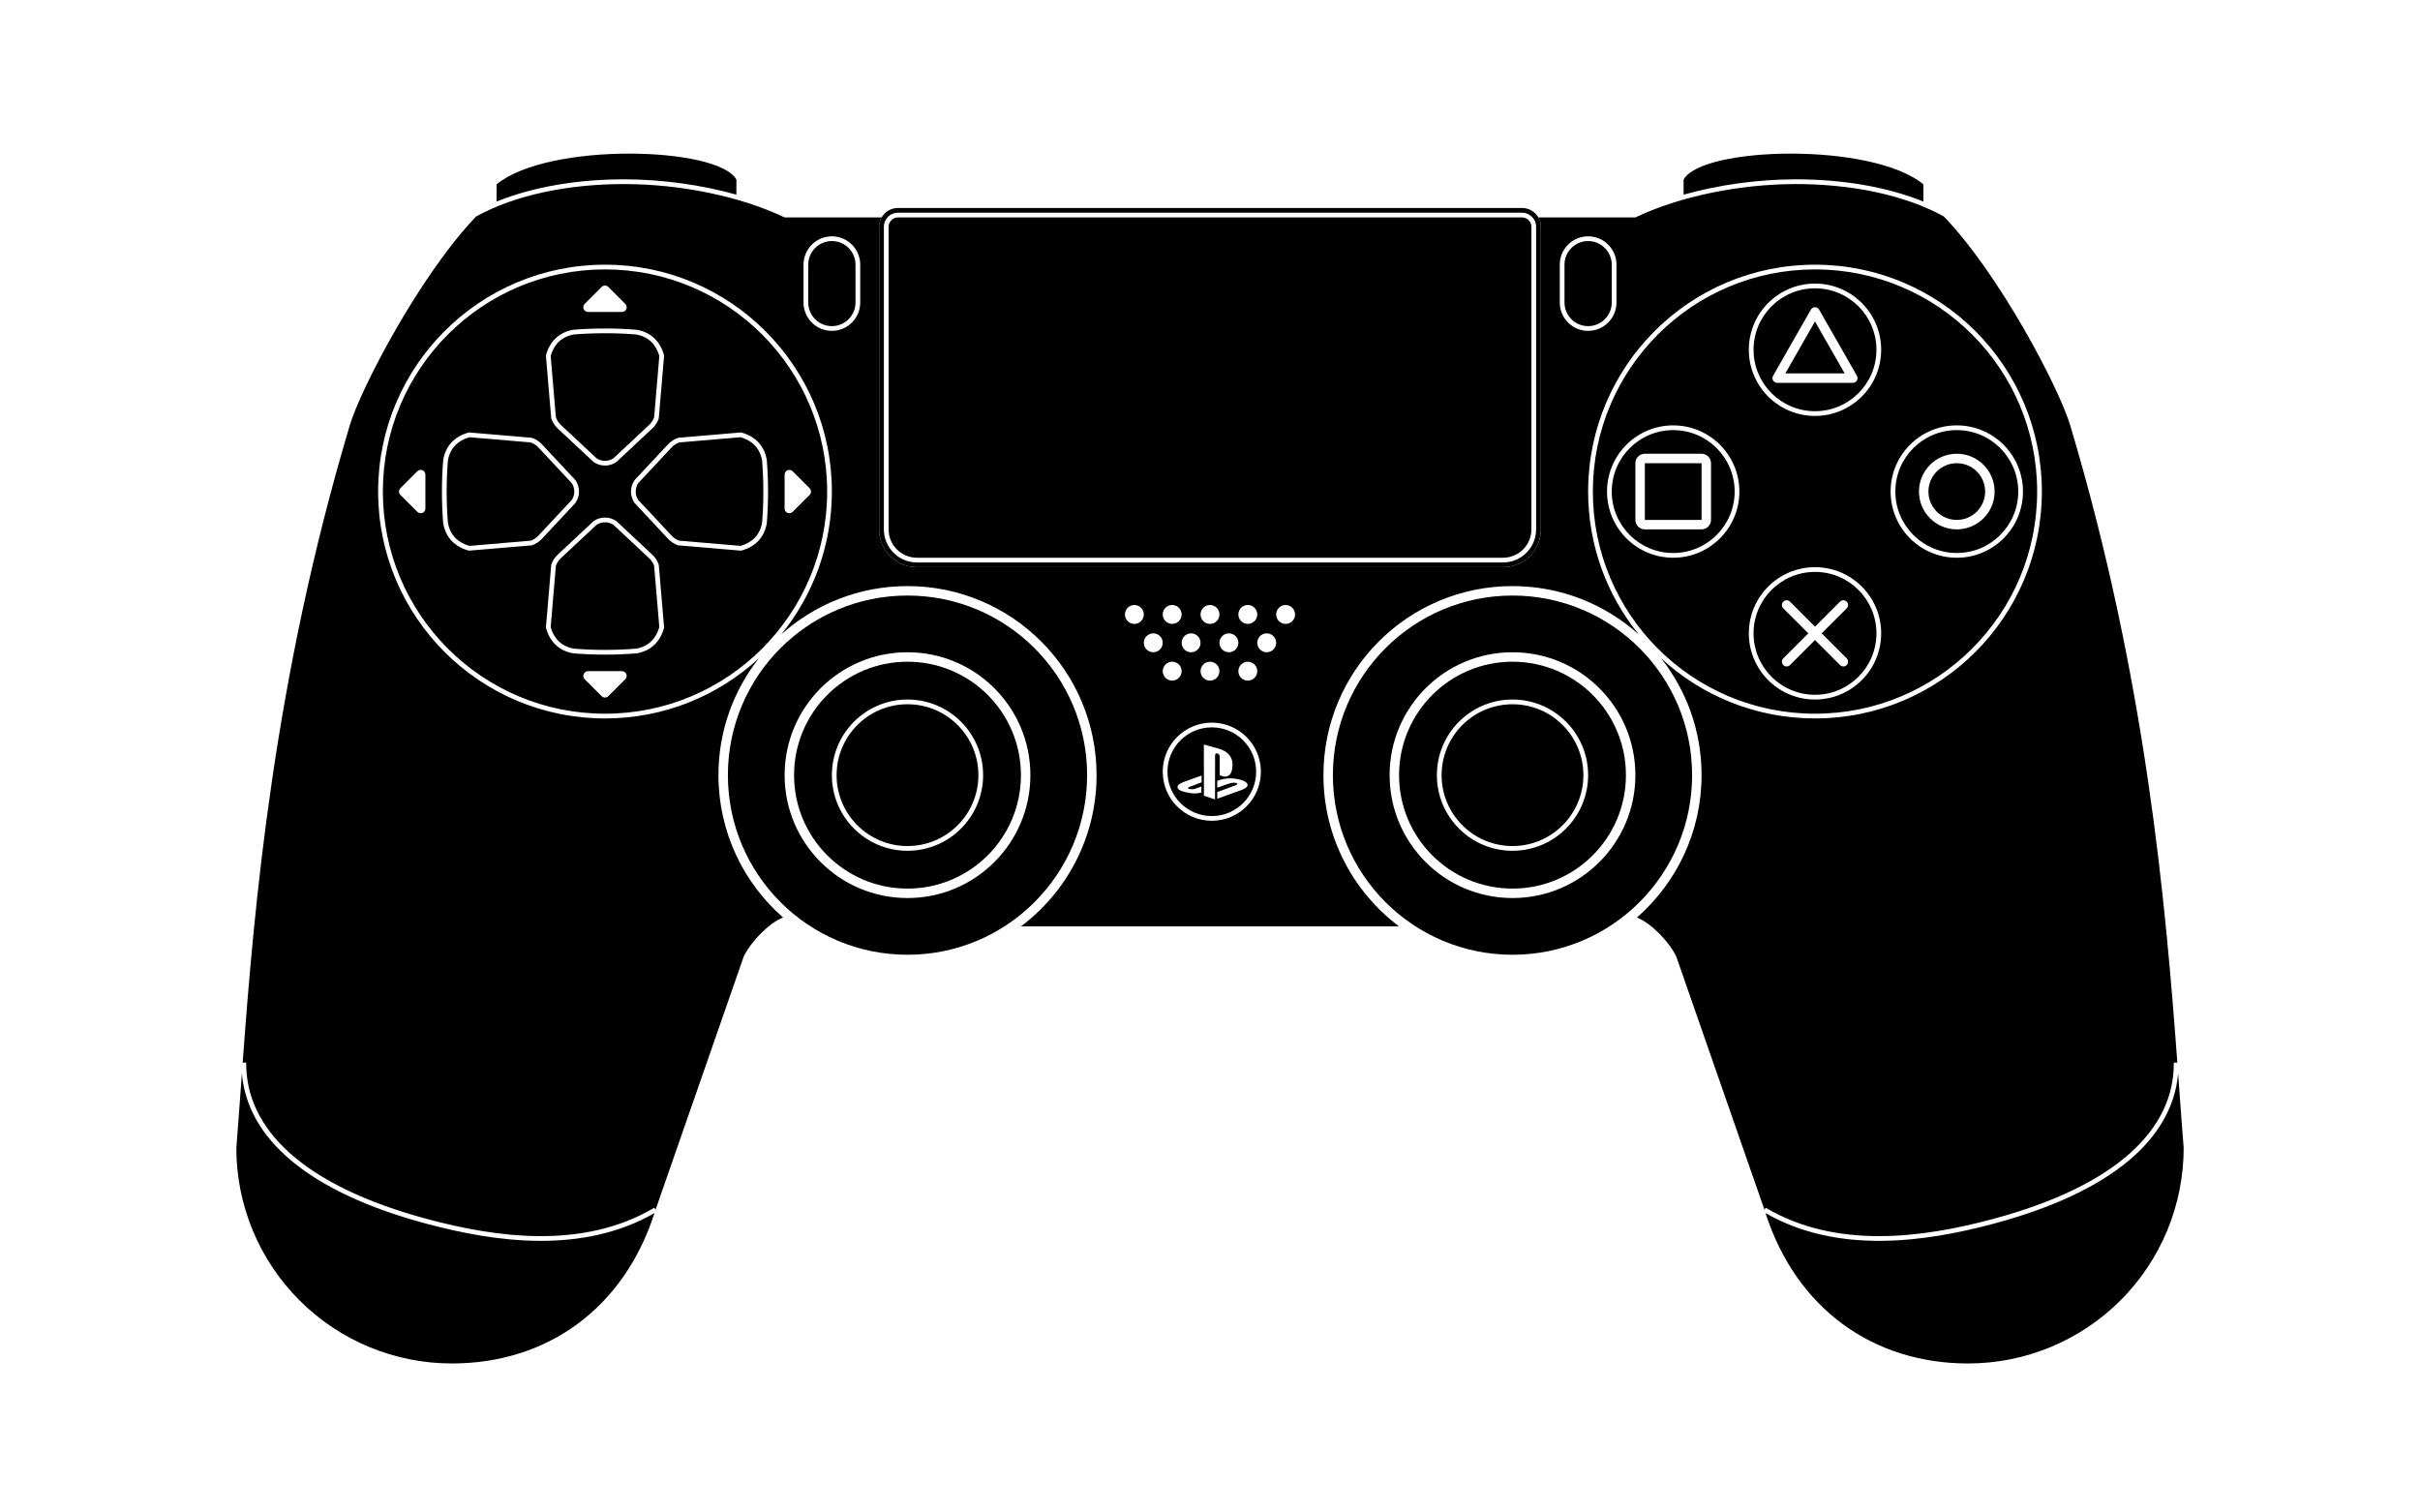 <svg width="256" height="160" viewBox="0 0 256 160" fill="none" xmlns="http://www.w3.org/2000/svg">
<path fill-rule="evenodd" clip-rule="evenodd" d="M147.998 98C143.141 94.351 140 88.542 140 82C140 70.954 148.954 62 160 62C165.132 62 169.812 63.933 173.352 67.11C170.005 62.984 168 57.726 168 52C168 38.745 178.745 28 192 28C205.255 28 216 38.745 216 52C216 65.255 205.255 76 192 76C185.717 76 179.998 73.586 175.72 69.635C178.401 73.038 180 77.332 180 82C180 88.006 177.353 93.393 173.162 97.059C174.641 97.642 176.529 99.56 177.322 101.18L186.653 127.974L186.78 127.759C194.281 132.203 203.445 130.929 210.772 128.966C223.949 125.435 230.014 119.423 229.956 112.409L230.329 112.406C229.104 95.752 227.053 71.926 219 45C217.804 41 211.5 29 205.627 22.896C201.421 20.579 195.711 19.454 189.872 19.471C184.032 19.487 177.721 20.75 173 23H162.732C162.903 23.294 163 23.636 163 24V56C163 58.209 161.209 60 159 60H97C94.791 60 93 58.209 93 56V24C93 23.636 93.097 23.294 93.268 23H83C78.279 20.75 71.968 19.487 66.128 19.471C60.289 19.454 54.579 20.579 50.373 22.896C44.5 29 38.196 41 37 45C28.947 71.926 26.896 95.752 25.671 112.406L26.044 112.409C25.986 119.423 32.05 125.435 45.228 128.966C52.555 130.929 61.719 132.203 69.22 127.759L69.347 127.974L78.678 101.18C79.471 99.56 81.359 97.642 82.838 97.059C78.647 93.393 76 88.006 76 82C76 77.332 77.599 73.038 80.28 69.635C76.002 73.586 70.283 76 64 76C50.745 76 40 65.255 40 52C40 38.745 50.745 28 64 28C77.255 28 88 38.745 88 52C88 57.726 85.995 62.984 82.648 67.11C86.188 63.933 90.868 62 96 62C107.046 62 116 70.954 116 82C116 88.542 112.859 94.351 108.002 98H147.998ZM25.473 115.129L25.473 115.132L25.472 115.137L25.472 115.138C25.309 117.389 25.156 119.492 25 121.433C25 124.427 25.589 127.392 26.735 130.159C27.88 132.925 29.56 135.439 31.677 137.557C33.794 139.674 36.308 141.354 39.074 142.5C41.84 143.646 44.806 144.236 47.8 144.236C57.856 144.236 65.965 138.447 69.235 128.329C61.593 132.716 52.367 131.396 45.098 129.449C32.566 126.091 26.17 120.42 25.587 113.552C25.548 114.086 25.51 114.611 25.473 115.129ZM210.902 129.449C223.434 126.091 229.83 120.42 230.413 113.552C230.449 114.051 230.485 114.543 230.52 115.028L230.528 115.138L230.528 115.138L230.528 115.139L230.528 115.141C230.691 117.392 230.844 119.493 231 121.433C231 124.427 230.411 127.392 229.265 130.159C228.12 132.925 226.44 135.439 224.323 137.557C222.206 139.674 219.692 141.354 216.926 142.5C214.16 143.646 211.195 144.236 208.2 144.236C198.144 144.236 190.035 138.447 186.765 128.329C194.408 132.716 203.633 131.396 210.902 129.449ZM128.537 79.948L128.532 84.574L127.358 84.171L127.35 78.758L128.848 79.176C129.807 79.448 130.394 79.977 130.385 80.904C130.375 81.983 129.874 82.401 129.025 82.007V80.007C129.025 79.712 128.536 79.497 128.536 79.948H128.537ZM127.111 82.047L127.111 82.047L127.111 82.046V82.047ZM126.934 82.104L127.111 82.047V82.757L125.819 83.246C125.579 83.328 125.691 83.483 125.932 83.484L126.256 83.486C126.539 83.406 126.818 83.311 127.091 83.202V83.844C126.697 83.941 126.287 83.958 125.886 83.893C125.106 83.763 124.573 83.597 124.564 83.257C124.566 83.014 124.812 82.903 125.125 82.762C125.158 82.748 125.192 82.732 125.226 82.717L126.934 82.104ZM130.147 82.336C129.676 82.341 129.209 82.43 128.769 82.6V83.331L129.581 83.034L130.224 82.83C130.894 82.719 131.161 82.953 130.508 83.149L128.769 83.785L128.767 84.493L131.308 83.579C131.588 83.482 131.982 83.284 131.983 83.042C131.915 82.666 131.35 82.447 130.473 82.354C130.394 82.346 130.315 82.341 130.236 82.338C130.228 82.338 130.219 82.338 130.21 82.338L130.188 82.337C130.174 82.337 130.161 82.337 130.147 82.336ZM132.882 81.636C132.882 84.227 130.782 86.327 128.191 86.327C125.6 86.327 123.5 84.227 123.5 81.636C123.5 79.045 125.6 76.945 128.191 76.945C130.782 76.945 132.882 79.045 132.882 81.636ZM133.382 81.636C133.382 84.503 131.058 86.827 128.191 86.827C125.324 86.827 123 84.503 123 81.636C123 78.769 125.324 76.445 128.191 76.445C131.058 76.445 133.382 78.769 133.382 81.636ZM64 75.5C51.021 75.5 40.5 64.979 40.5 52C40.5 39.021 51.021 28.5 64 28.5C76.979 28.5 87.5 39.021 87.5 52C87.5 64.979 76.979 75.5 64 75.5ZM59.115 36.153C59.518 35.768 60.044 35.5 60.712 35.38C62.899 35.207 65.097 35.207 67.283 35.38C67.951 35.5 68.479 35.767 68.883 36.153C69.281 36.533 69.57 37.038 69.747 37.657L69.197 44.149C69.081 44.469 68.886 44.758 68.629 44.99L68.629 44.99L68.625 44.993L64.898 48.478C64.636 48.656 64.322 48.751 63.999 48.75L63.998 48.75C63.677 48.751 63.365 48.655 63.104 48.477L59.376 44.993L59.376 44.993L59.372 44.99C59.114 44.758 58.92 44.469 58.804 44.15L58.253 37.657C58.43 37.038 58.718 36.533 59.115 36.153ZM67.335 34.883C65.114 34.706 62.881 34.706 60.66 34.883L60.648 34.884L60.636 34.886C59.877 35.02 59.253 35.329 58.769 35.792C58.286 36.254 57.954 36.858 57.759 37.567L57.747 37.61L57.751 37.654L58.309 44.224L58.311 44.255L58.321 44.284C58.463 44.696 58.709 45.066 59.036 45.36L62.776 48.855L62.789 48.867L62.803 48.878C63.152 49.121 63.57 49.251 63.998 49.25L63.998 49.25L63.998 49L63.999 49.25L63.998 49.25C64.428 49.251 64.847 49.122 65.198 48.879L65.213 48.868L65.226 48.856L68.965 45.36C69.292 45.066 69.538 44.696 69.679 44.283L69.689 44.254L69.692 44.223L70.249 37.654L70.253 37.61L70.241 37.567C70.046 36.858 69.713 36.253 69.228 35.791C68.743 35.328 68.118 35.02 67.359 34.886L67.347 34.884L67.335 34.883ZM64.354 30.354L66.146 32.146C66.461 32.461 66.238 33 65.793 33H62.207C61.762 33 61.539 32.461 61.854 32.146L63.646 30.354C63.842 30.158 64.158 30.158 64.354 30.354ZM59.115 67.847C59.518 68.232 60.044 68.5 60.712 68.62C62.899 68.793 65.097 68.793 67.283 68.62C67.951 68.5 68.479 68.233 68.883 67.847C69.281 67.467 69.57 66.962 69.747 66.343L69.197 59.851C69.081 59.531 68.886 59.242 68.629 59.01L68.629 59.01L68.625 59.007L64.898 55.522C64.636 55.344 64.322 55.249 63.999 55.25H63.998C63.677 55.249 63.365 55.345 63.104 55.523L59.376 59.007L59.376 59.007L59.372 59.01C59.114 59.242 58.92 59.531 58.804 59.85L58.253 66.343C58.43 66.962 58.718 67.467 59.115 67.847ZM67.335 69.117C65.114 69.294 62.881 69.294 60.66 69.117L60.648 69.116L60.636 69.114C59.877 68.98 59.253 68.671 58.769 68.208C58.286 67.746 57.954 67.141 57.759 66.433L57.747 66.39L57.751 66.346L58.309 59.776L58.311 59.745L58.321 59.716C58.463 59.304 58.709 58.934 59.036 58.64L62.776 55.145L62.789 55.133L62.803 55.122C63.152 54.879 63.57 54.749 63.998 54.75L63.998 54.75L63.998 55L63.999 54.75L63.998 54.75C64.428 54.749 64.847 54.878 65.198 55.121L65.213 55.132L65.226 55.144L68.965 58.64C69.292 58.934 69.538 59.304 69.679 59.717L69.689 59.746L69.692 59.777L70.249 66.346L70.253 66.39L70.241 66.433C70.046 67.142 69.713 67.747 69.228 68.209C68.743 68.672 68.118 68.98 67.359 69.114L67.347 69.116L67.335 69.117ZM64.354 73.646L66.146 71.854C66.461 71.539 66.238 71 65.793 71H62.207C61.762 71 61.539 71.539 61.854 71.854L63.646 73.646C63.842 73.842 64.158 73.842 64.354 73.646ZM79.847 56.885C80.232 56.482 80.5 55.956 80.62 55.288C80.793 53.101 80.793 50.904 80.62 48.717C80.5 48.049 80.233 47.521 79.847 47.117C79.467 46.719 78.962 46.43 78.343 46.253L71.851 46.803C71.531 46.919 71.242 47.114 71.01 47.371L71.01 47.371L71.007 47.375L67.522 51.102C67.344 51.364 67.249 51.678 67.25 52.001V52.002C67.249 52.323 67.345 52.635 67.523 52.896L71.007 56.624L71.007 56.624L71.01 56.628C71.242 56.886 71.531 57.081 71.85 57.196L78.343 57.747C78.962 57.57 79.467 57.282 79.847 56.885ZM81.117 48.665C81.294 50.886 81.294 53.119 81.117 55.34L81.116 55.352L81.114 55.364C80.98 56.123 80.671 56.747 80.208 57.231C79.746 57.714 79.141 58.046 78.433 58.241L78.39 58.253L78.346 58.249L71.776 57.691L71.746 57.689L71.716 57.679C71.304 57.537 70.934 57.291 70.64 56.964L67.145 53.224L67.133 53.211L67.122 53.197C66.879 52.848 66.749 52.43 66.75 52.002L66.75 52.002L67 52.002L66.75 52.001L66.75 52.002C66.749 51.572 66.878 51.153 67.121 50.802L67.132 50.787L67.144 50.774L70.64 47.035C70.934 46.708 71.304 46.462 71.716 46.321L71.746 46.31L71.777 46.308L78.346 45.751L78.39 45.747L78.433 45.759C79.142 45.954 79.747 46.288 80.209 46.772C80.672 47.257 80.98 47.882 81.114 48.641L81.116 48.653L81.117 48.665ZM85.646 51.646L83.854 49.854C83.539 49.539 83 49.762 83 50.207V53.793C83 54.238 83.539 54.461 83.854 54.146L85.646 52.354C85.842 52.158 85.842 51.842 85.646 51.646ZM48.153 56.885C47.768 56.482 47.5 55.956 47.38 55.288C47.207 53.101 47.207 50.904 47.38 48.717C47.5 48.049 47.767 47.521 48.153 47.117C48.533 46.719 49.038 46.43 49.657 46.253L56.149 46.803C56.469 46.919 56.758 47.114 56.99 47.371L56.99 47.371L56.993 47.375L60.478 51.102C60.656 51.364 60.751 51.678 60.75 52.001V52.002C60.751 52.323 60.655 52.635 60.477 52.896L56.993 56.624L56.993 56.624L56.99 56.628C56.758 56.886 56.469 57.081 56.15 57.196L49.657 57.747C49.038 57.57 48.533 57.282 48.153 56.885ZM46.883 48.665C46.706 50.886 46.706 53.119 46.883 55.34L46.884 55.352L46.886 55.364C47.02 56.123 47.329 56.747 47.792 57.231C48.254 57.714 48.858 58.046 49.567 58.241L49.61 58.253L49.654 58.249L56.224 57.691L56.255 57.689L56.284 57.679C56.696 57.537 57.066 57.291 57.36 56.964L60.855 53.224L60.867 53.211L60.878 53.197C61.121 52.848 61.251 52.43 61.25 52.002C61.251 51.572 61.122 51.153 60.879 50.802L60.868 50.787L60.856 50.774L57.36 47.035C57.066 46.708 56.696 46.462 56.283 46.321L56.254 46.31L56.223 46.308L49.654 45.751L49.61 45.747L49.567 45.759C48.858 45.954 48.253 46.288 47.791 46.772C47.328 47.257 47.02 47.882 46.886 48.641L46.884 48.653L46.883 48.665ZM61.25 52.002L61.25 52.002L61 52.002L61.25 52.001L61.25 52.002ZM42.354 51.646L44.146 49.854C44.461 49.539 45 49.762 45 50.207V53.793C45 54.238 44.461 54.461 44.146 54.146L42.354 52.354C42.158 52.158 42.158 51.842 42.354 51.646ZM215.5 52C215.5 64.979 204.979 75.5 192 75.5C179.021 75.5 168.5 64.979 168.5 52C168.5 39.021 179.021 28.5 192 28.5C204.979 28.5 215.5 39.021 215.5 52ZM192 73.5C195.59 73.5 198.5 70.59 198.5 67C198.5 63.41 195.59 60.5 192 60.5C188.41 60.5 185.5 63.41 185.5 67C185.5 70.59 188.41 73.5 192 73.5ZM192 74C195.866 74 199 70.866 199 67C199 63.134 195.866 60 192 60C188.134 60 185 63.134 185 67C185 70.866 188.134 74 192 74ZM189.354 63.646C189.158 63.451 188.842 63.451 188.646 63.646C188.451 63.842 188.451 64.158 188.646 64.354L191.293 67L188.646 69.646C188.451 69.842 188.451 70.158 188.646 70.354C188.842 70.549 189.158 70.549 189.354 70.354L192 67.707L194.646 70.354C194.842 70.549 195.158 70.549 195.354 70.354C195.549 70.158 195.549 69.842 195.354 69.646L192.707 67L195.354 64.354C195.549 64.158 195.549 63.842 195.354 63.646C195.158 63.451 194.842 63.451 194.646 63.646L192 66.293L189.354 63.646ZM183.5 52C183.5 55.59 180.59 58.5 177 58.5C173.41 58.5 170.5 55.59 170.5 52C170.5 48.41 173.41 45.5 177 45.5C180.59 45.5 183.5 48.41 183.5 52ZM184 52C184 55.866 180.866 59 177 59C173.134 59 170 55.866 170 52C170 48.134 173.134 45 177 45C180.866 45 184 48.134 184 52ZM174 48C173.448 48 173 48.448 173 49V55C173 55.552 173.448 56 174 56H180C180.552 56 181 55.552 181 55V49C181 48.448 180.552 48 180 48H174ZM198.5 37C198.5 40.59 195.59 43.5 192 43.5C188.41 43.5 185.5 40.59 185.5 37C185.5 33.41 188.41 30.5 192 30.5C195.59 30.5 198.5 33.41 198.5 37ZM199 37C199 40.866 195.866 44 192 44C188.134 44 185 40.866 185 37C185 33.134 188.134 30 192 30C195.866 30 199 33.134 199 37ZM192 32.5C192.179 32.5 192.345 32.596 192.434 32.752L196.434 39.752C196.523 39.907 196.522 40.097 196.432 40.251C196.343 40.405 196.178 40.5 196 40.5H188C187.822 40.5 187.657 40.405 187.568 40.251C187.478 40.097 187.477 39.907 187.566 39.752L191.566 32.752C191.655 32.596 191.821 32.5 192 32.5ZM195.138 39.5L192 34.008L188.862 39.5H195.138ZM213.5 52C213.5 55.59 210.59 58.5 207 58.5C203.41 58.5 200.5 55.59 200.5 52C200.5 48.41 203.41 45.5 207 45.5C210.59 45.5 213.5 48.41 213.5 52ZM180 49H174V55H180V49ZM214 52C214 55.866 210.866 59 207 59C203.134 59 200 55.866 200 52C200 48.134 203.134 45 207 45C210.866 45 214 48.134 214 52ZM207 55C208.657 55 210 53.657 210 52C210 50.343 208.657 49 207 49C205.343 49 204 50.343 204 52C204 53.657 205.343 55 207 55ZM207 56C209.209 56 211 54.209 211 52C211 49.791 209.209 48 207 48C204.791 48 203 49.791 203 52C203 54.209 204.791 56 207 56ZM170.5 28V32C170.5 33.381 169.381 34.5 168 34.5C166.619 34.5 165.5 33.381 165.5 32V28C165.5 26.619 166.619 25.5 168 25.5C169.381 25.5 170.5 26.619 170.5 28ZM165 28C165 26.343 166.343 25 168 25C169.657 25 171 26.343 171 28V32C171 33.657 169.657 35 168 35C166.343 35 165 33.657 165 32V28ZM85.5 32V28C85.5 26.619 86.619 25.5 88 25.5C89.381 25.5 90.5 26.619 90.5 28V32C90.5 33.381 89.381 34.5 88 34.5C86.619 34.5 85.5 33.381 85.5 32ZM88 25C89.657 25 91 26.343 91 28V32C91 33.657 89.657 35 88 35C86.343 35 85 33.657 85 32V28C85 26.343 86.343 25 88 25ZM136 66C136.552 66 137 65.552 137 65C137 64.448 136.552 64 136 64C135.448 64 135 64.448 135 65C135 65.552 135.448 66 136 66ZM129 65C129 65.552 128.552 66 128 66C127.448 66 127 65.552 127 65C127 64.448 127.448 64 128 64C128.552 64 129 64.448 129 65ZM124 66C124.552 66 125 65.552 125 65C125 64.448 124.552 64 124 64C123.448 64 123 64.448 123 65C123 65.552 123.448 66 124 66ZM121 65C121 65.552 120.552 66 120 66C119.448 66 119 65.552 119 65C119 64.448 119.448 64 120 64C120.552 64 121 64.448 121 65ZM126 69C126.552 69 127 68.552 127 68C127 67.448 126.552 67 126 67C125.448 67 125 67.448 125 68C125 68.552 125.448 69 126 69ZM123 68C123 68.552 122.552 69 122 69C121.448 69 121 68.552 121 68C121 67.448 121.448 67 122 67C122.552 67 123 67.448 123 68ZM130 69C130.552 69 131 68.552 131 68C131 67.448 130.552 67 130 67C129.448 67 129 67.448 129 68C129 68.552 129.448 69 130 69ZM135 68C135 68.552 134.552 69 134 69C133.448 69 133 68.552 133 68C133 67.448 133.448 67 134 67C134.552 67 135 67.448 135 68ZM132 72C132.552 72 133 71.552 133 71C133 70.448 132.552 70 132 70C131.448 70 131 70.448 131 71C131 71.552 131.448 72 132 72ZM129 71C129 71.552 128.552 72 128 72C127.448 72 127 71.552 127 71C127 70.448 127.448 70 128 70C128.552 70 129 70.448 129 71ZM124 72C124.552 72 125 71.552 125 71C125 70.448 124.552 70 124 70C123.448 70 123 70.448 123 71C123 71.552 123.448 72 124 72ZM133 65C133 65.552 132.552 66 132 66C131.448 66 131 65.552 131 65C131 64.448 131.448 64 132 64C132.552 64 133 64.448 133 65Z" fill="black"/>
<path fill-rule="evenodd" clip-rule="evenodd" d="M179 82C179 92.493 170.493 101 160 101C149.507 101 141 92.493 141 82C141 71.507 149.507 63 160 63C170.493 63 179 71.507 179 82ZM160 94C166.627 94 172 88.627 172 82C172 75.373 166.627 70 160 70C153.373 70 148 75.373 148 82C148 88.627 153.373 94 160 94ZM160 95C167.18 95 173 89.18 173 82C173 74.82 167.18 69 160 69C152.82 69 147 74.82 147 82C147 89.18 152.82 95 160 95ZM167.5 82C167.5 86.142 164.142 89.5 160 89.5C155.858 89.5 152.5 86.142 152.5 82C152.5 77.858 155.858 74.5 160 74.5C164.142 74.5 167.5 77.858 167.5 82ZM168 82C168 86.418 164.418 90 160 90C155.582 90 152 86.418 152 82C152 77.582 155.582 74 160 74C164.418 74 168 77.582 168 82Z" fill="black"/>
<path fill-rule="evenodd" clip-rule="evenodd" d="M77 82C77 92.493 85.507 101 96 101C106.493 101 115 92.493 115 82C115 71.507 106.493 63 96 63C85.507 63 77 71.507 77 82ZM96 94C89.373 94 84 88.627 84 82C84 75.373 89.373 70 96 70C102.627 70 108 75.373 108 82C108 88.627 102.627 94 96 94ZM96 95C88.82 95 83 89.18 83 82C83 74.82 88.82 69 96 69C103.18 69 109 74.82 109 82C109 89.18 103.18 95 96 95ZM103.5 82C103.5 86.142 100.142 89.5 96 89.5C91.858 89.5 88.5 86.142 88.5 82C88.5 77.858 91.858 74.5 96 74.5C100.142 74.5 103.5 77.858 103.5 82ZM104 82C104 86.418 100.418 90 96 90C91.582 90 88 86.418 88 82C88 77.582 91.582 74 96 74C100.418 74 104 77.582 104 82Z" fill="black"/>
<path fill-rule="evenodd" clip-rule="evenodd" d="M203.466 21.322V19.5C198 15 180 15.5 178.101 19V20.59C181.836 19.545 185.96 18.982 189.87 18.971C194.727 18.957 199.521 19.724 203.466 21.322ZM203.466 22.404C199.61 20.765 194.802 19.956 189.873 19.971C185.945 19.982 181.807 20.563 178.101 21.629V25H203.466V22.404Z" fill="black"/>
<path fill-rule="evenodd" clip-rule="evenodd" d="M52.534 21.322V19.5C58 15 76 15.5 77.899 19V20.59C74.164 19.545 70.04 18.982 66.13 18.971C61.273 18.957 56.479 19.724 52.534 21.322ZM52.534 22.404C56.391 20.765 61.198 19.956 66.127 19.971C70.055 19.982 74.193 20.563 77.899 21.629V25H52.534V22.404Z" fill="black"/>
<path d="M93.25 24C93.25 23.034 94.034 22.25 95 22.25H161C161.966 22.25 162.75 23.034 162.75 24V56C162.75 58.071 161.071 59.75 159 59.75H97C94.929 59.75 93.25 58.071 93.25 56V24Z" stroke="black" stroke-width="0.5"/>
<path d="M94 24C94 23.448 94.448 23 95 23H161C161.552 23 162 23.448 162 24V56C162 57.657 160.657 59 159 59H97C95.343 59 94 57.657 94 56V24Z" fill="black"/>
</svg>
